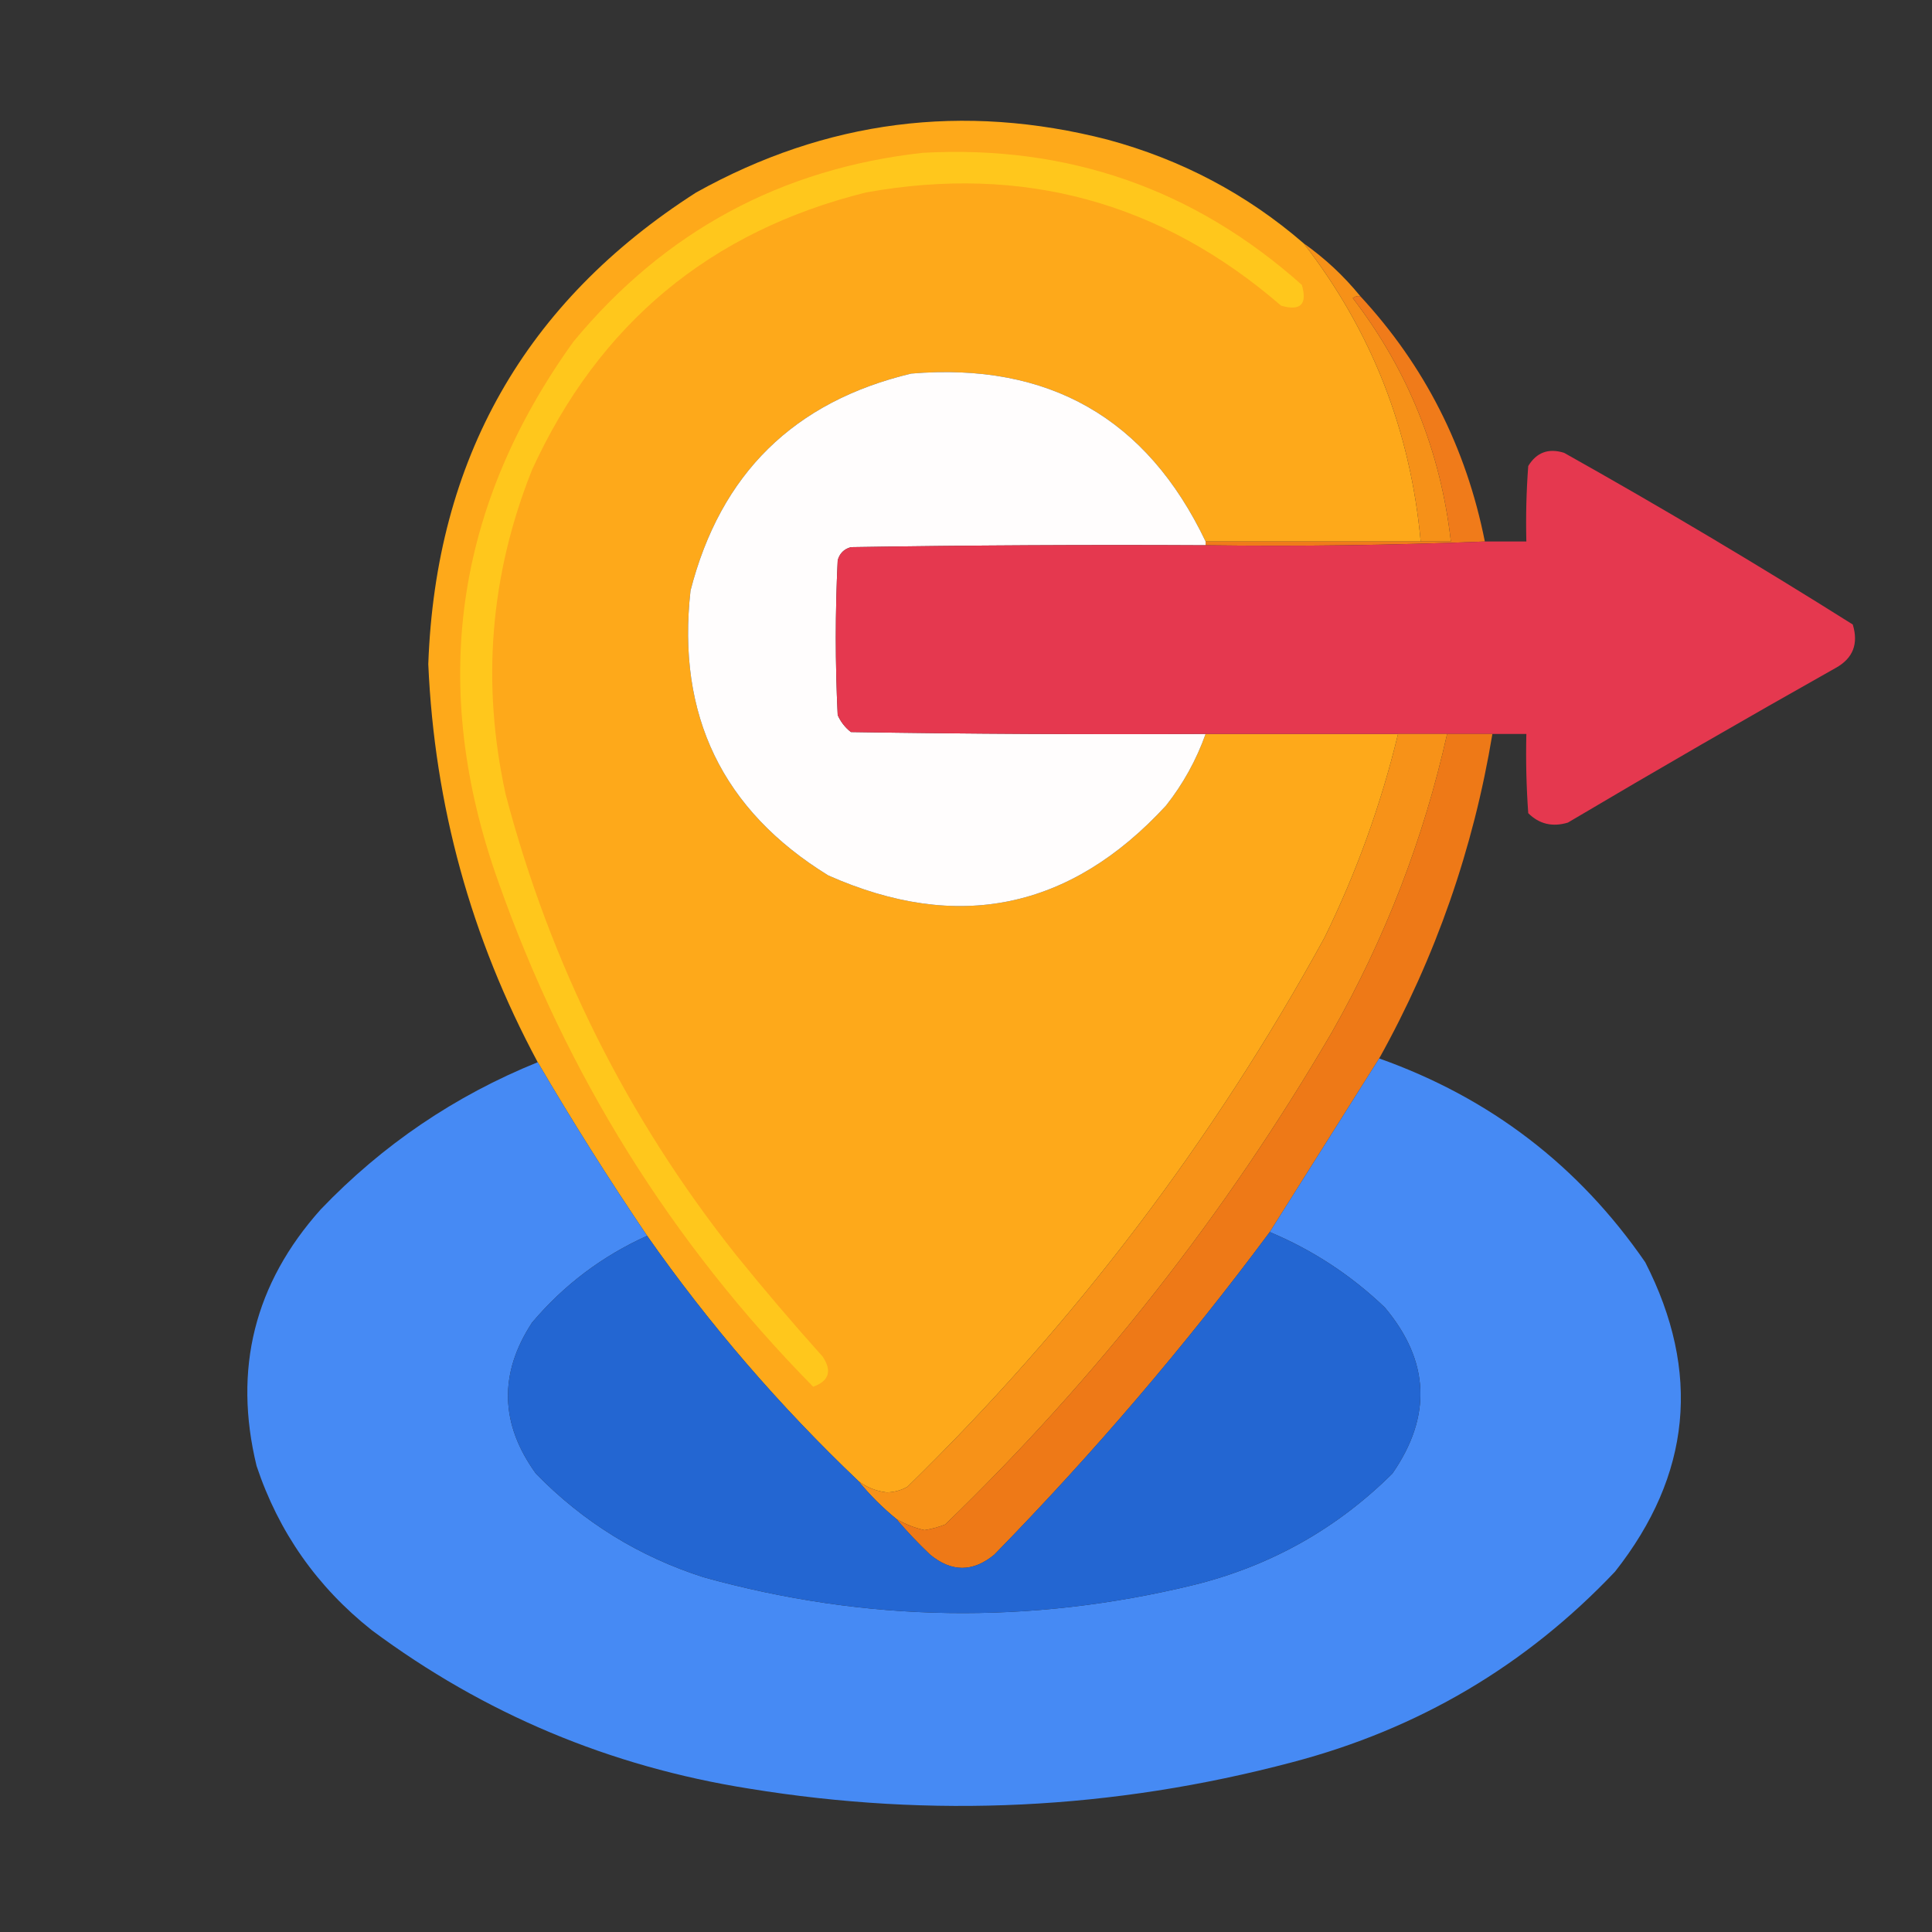 <?xml version="1.0" encoding="UTF-8"?>
<!DOCTYPE svg PUBLIC "-//W3C//DTD SVG 1.1//EN" "http://www.w3.org/Graphics/SVG/1.1/DTD/svg11.dtd">
<svg xmlns="http://www.w3.org/2000/svg" version="1.1" width="512px" height="512px" style="shape-rendering:geometricPrecision; text-rendering:geometricPrecision; image-rendering:optimizeQuality; fill-rule:evenodd; clip-rule:evenodd" xmlns:xlink="http://www.w3.org/1999/xlink">
<rect width="100%" height="100%" fill="#333333" stroke="none"/>
<g><path style="opacity:0.997" fill="#fea91a" d="M 345.5,64.5 C 363.458,87.683 373.791,114.016 376.5,143.5C 357.5,143.5 338.5,143.5 319.5,143.5C 303.909,110.798 277.909,95.965 241.5,99C 210.439,106.394 190.939,125.561 183,156.5C 179.285,189.565 191.451,214.731 219.5,232C 253.787,247.209 283.62,241.043 309,213.5C 313.541,207.751 317.041,201.418 319.5,194.5C 336.5,194.5 353.5,194.5 370.5,194.5C 365.986,213.198 359.486,231.198 351,248.5C 321.46,302.395 284.626,350.895 240.5,394C 238.801,394.958 236.967,395.458 235,395.5C 232.195,395.179 229.695,394.179 227.5,392.5C 206.589,372.602 187.923,350.936 171.5,327.5C 161.319,312.468 151.653,297.134 142.5,281.5C 124.81,248.576 115.143,213.409 113.5,176C 115.467,121.704 139.134,80.038 184.5,51C 218.934,31.843 255.267,27.177 293.5,37C 313.081,42.286 330.415,51.453 345.5,64.5 Z"/></g>
<g><path style="opacity:1" fill="#ffc71c" d="M 244.5,40.5 C 282.957,38.373 316.457,50.039 345,75.5C 346.5,80.667 344.667,82.5 339.5,81C 307.722,53.525 271.056,43.525 229.5,51C 188.22,61.277 158.72,85.777 141,124.5C 129.873,152.375 127.54,181.042 134,210.5C 145.862,255.557 166.195,296.224 195,332.5C 202.43,341.686 210.096,350.686 218,359.5C 220.551,363.306 219.718,365.973 215.5,367.5C 177.855,329.266 150.022,284.6 132,233.5C 113.714,182.092 120.381,134.425 152,90.5C 176.114,61.36 206.947,44.694 244.5,40.5 Z"/></g>
<g><path style="opacity:1" fill="#f69118" d="M 345.5,64.5 C 351.129,68.461 356.129,73.127 360.5,78.5C 359.761,78.369 359.094,78.536 358.5,79C 373.104,98.051 381.771,119.551 384.5,143.5C 381.833,143.5 379.167,143.5 376.5,143.5C 373.791,114.016 363.458,87.683 345.5,64.5 Z"/></g>
<g><path style="opacity:1" fill="#f07b1a" d="M 360.5,78.5 C 377.55,96.932 388.55,118.599 393.5,143.5C 369.006,144.498 344.339,144.831 319.5,144.5C 319.5,144.167 319.5,143.833 319.5,143.5C 338.5,143.5 357.5,143.5 376.5,143.5C 379.167,143.5 381.833,143.5 384.5,143.5C 381.771,119.551 373.104,98.051 358.5,79C 359.094,78.536 359.761,78.369 360.5,78.5 Z"/></g>
<g><path style="opacity:1" fill="#fffdfd" d="M 319.5,143.5 C 319.5,143.833 319.5,144.167 319.5,144.5C 288.165,144.333 256.832,144.5 225.5,145C 223.667,145.5 222.5,146.667 222,148.5C 221.333,162.167 221.333,175.833 222,189.5C 222.785,191.286 223.951,192.786 225.5,194C 256.832,194.5 288.165,194.667 319.5,194.5C 317.041,201.418 313.541,207.751 309,213.5C 283.62,241.043 253.787,247.209 219.5,232C 191.451,214.731 179.285,189.565 183,156.5C 190.939,125.561 210.439,106.394 241.5,99C 277.909,95.965 303.909,110.798 319.5,143.5 Z"/></g>
<g><path style="opacity:0.994" fill="#e63950" d="M 395.5,194.5 C 391.5,194.5 387.5,194.5 383.5,194.5C 379.167,194.5 374.833,194.5 370.5,194.5C 353.5,194.5 336.5,194.5 319.5,194.5C 288.165,194.667 256.832,194.5 225.5,194C 223.951,192.786 222.785,191.286 222,189.5C 221.333,175.833 221.333,162.167 222,148.5C 222.5,146.667 223.667,145.5 225.5,145C 256.832,144.5 288.165,144.333 319.5,144.5C 344.339,144.831 369.006,144.498 393.5,143.5C 397.167,143.5 400.833,143.5 404.5,143.5C 404.334,136.825 404.5,130.158 405,123.5C 407.206,119.875 410.373,118.708 414.5,120C 440.413,134.537 465.913,149.704 491,165.5C 492.569,170.625 491.069,174.459 486.5,177C 462.67,190.414 439.003,204.081 415.5,218C 411.409,219.227 407.909,218.394 405,215.5C 404.5,208.508 404.334,201.508 404.5,194.5C 401.5,194.5 398.5,194.5 395.5,194.5 Z"/></g>
<g><path style="opacity:1" fill="#f79218" d="M 370.5,194.5 C 374.833,194.5 379.167,194.5 383.5,194.5C 377.282,222.283 367.116,248.617 353,273.5C 324.935,321.591 290.769,365.091 250.5,404C 248.722,404.704 246.888,405.204 245,405.5C 242.292,404.891 239.792,403.891 237.5,402.5C 233.833,399.5 230.5,396.167 227.5,392.5C 229.695,394.179 232.195,395.179 235,395.5C 236.967,395.458 238.801,394.958 240.5,394C 284.626,350.895 321.46,302.395 351,248.5C 359.486,231.198 365.986,213.198 370.5,194.5 Z"/></g>
<g><path style="opacity:1" fill="#ee7917" d="M 383.5,194.5 C 387.5,194.5 391.5,194.5 395.5,194.5C 390.467,224.934 380.467,253.6 365.5,280.5C 355.841,295.828 346.174,311.162 336.5,326.5C 314.199,356.51 289.866,385.01 263.5,412C 257.833,416.667 252.167,416.667 246.5,412C 243.296,408.964 240.296,405.797 237.5,402.5C 239.792,403.891 242.292,404.891 245,405.5C 246.888,405.204 248.722,404.704 250.5,404C 290.769,365.091 324.935,321.591 353,273.5C 367.116,248.617 377.282,222.283 383.5,194.5 Z"/></g>
<g><path style="opacity:0.992" fill="#478bf6" d="M 365.5,280.5 C 394.883,290.928 418.383,308.928 436,334.5C 450.857,363.555 448.191,390.889 428,416.5C 404.435,441.378 375.935,458.211 342.5,467C 295.024,479.59 247.024,481.924 198.5,474C 161.592,468.153 128.258,454.153 98.5,432C 84.002,420.494 73.836,405.994 68,388.5C 61.755,362.812 67.422,340.146 85,320.5C 101.374,303.395 120.541,290.395 142.5,281.5C 151.653,297.134 161.319,312.468 171.5,327.5C 159.584,332.872 149.417,340.538 141,350.5C 132.165,364.005 132.498,377.338 142,390.5C 154.535,403.353 169.369,412.519 186.5,418C 229.626,429.953 272.959,430.62 316.5,420C 336.771,414.951 354.271,405.118 369,390.5C 379.533,375.303 378.866,360.636 367,346.5C 358.059,337.947 347.892,331.281 336.5,326.5C 346.174,311.162 355.841,295.828 365.5,280.5 Z"/></g>
<g><path style="opacity:1" fill="#2366d2" d="M 336.5,326.5 C 347.892,331.281 358.059,337.947 367,346.5C 378.866,360.636 379.533,375.303 369,390.5C 354.271,405.118 336.771,414.951 316.5,420C 272.959,430.62 229.626,429.953 186.5,418C 169.369,412.519 154.535,403.353 142,390.5C 132.498,377.338 132.165,364.005 141,350.5C 149.417,340.538 159.584,332.872 171.5,327.5C 187.923,350.936 206.589,372.602 227.5,392.5C 230.5,396.167 233.833,399.5 237.5,402.5C 240.296,405.797 243.296,408.964 246.5,412C 252.167,416.667 257.833,416.667 263.5,412C 289.866,385.01 314.199,356.51 336.5,326.5 Z"/></g>
</svg>

